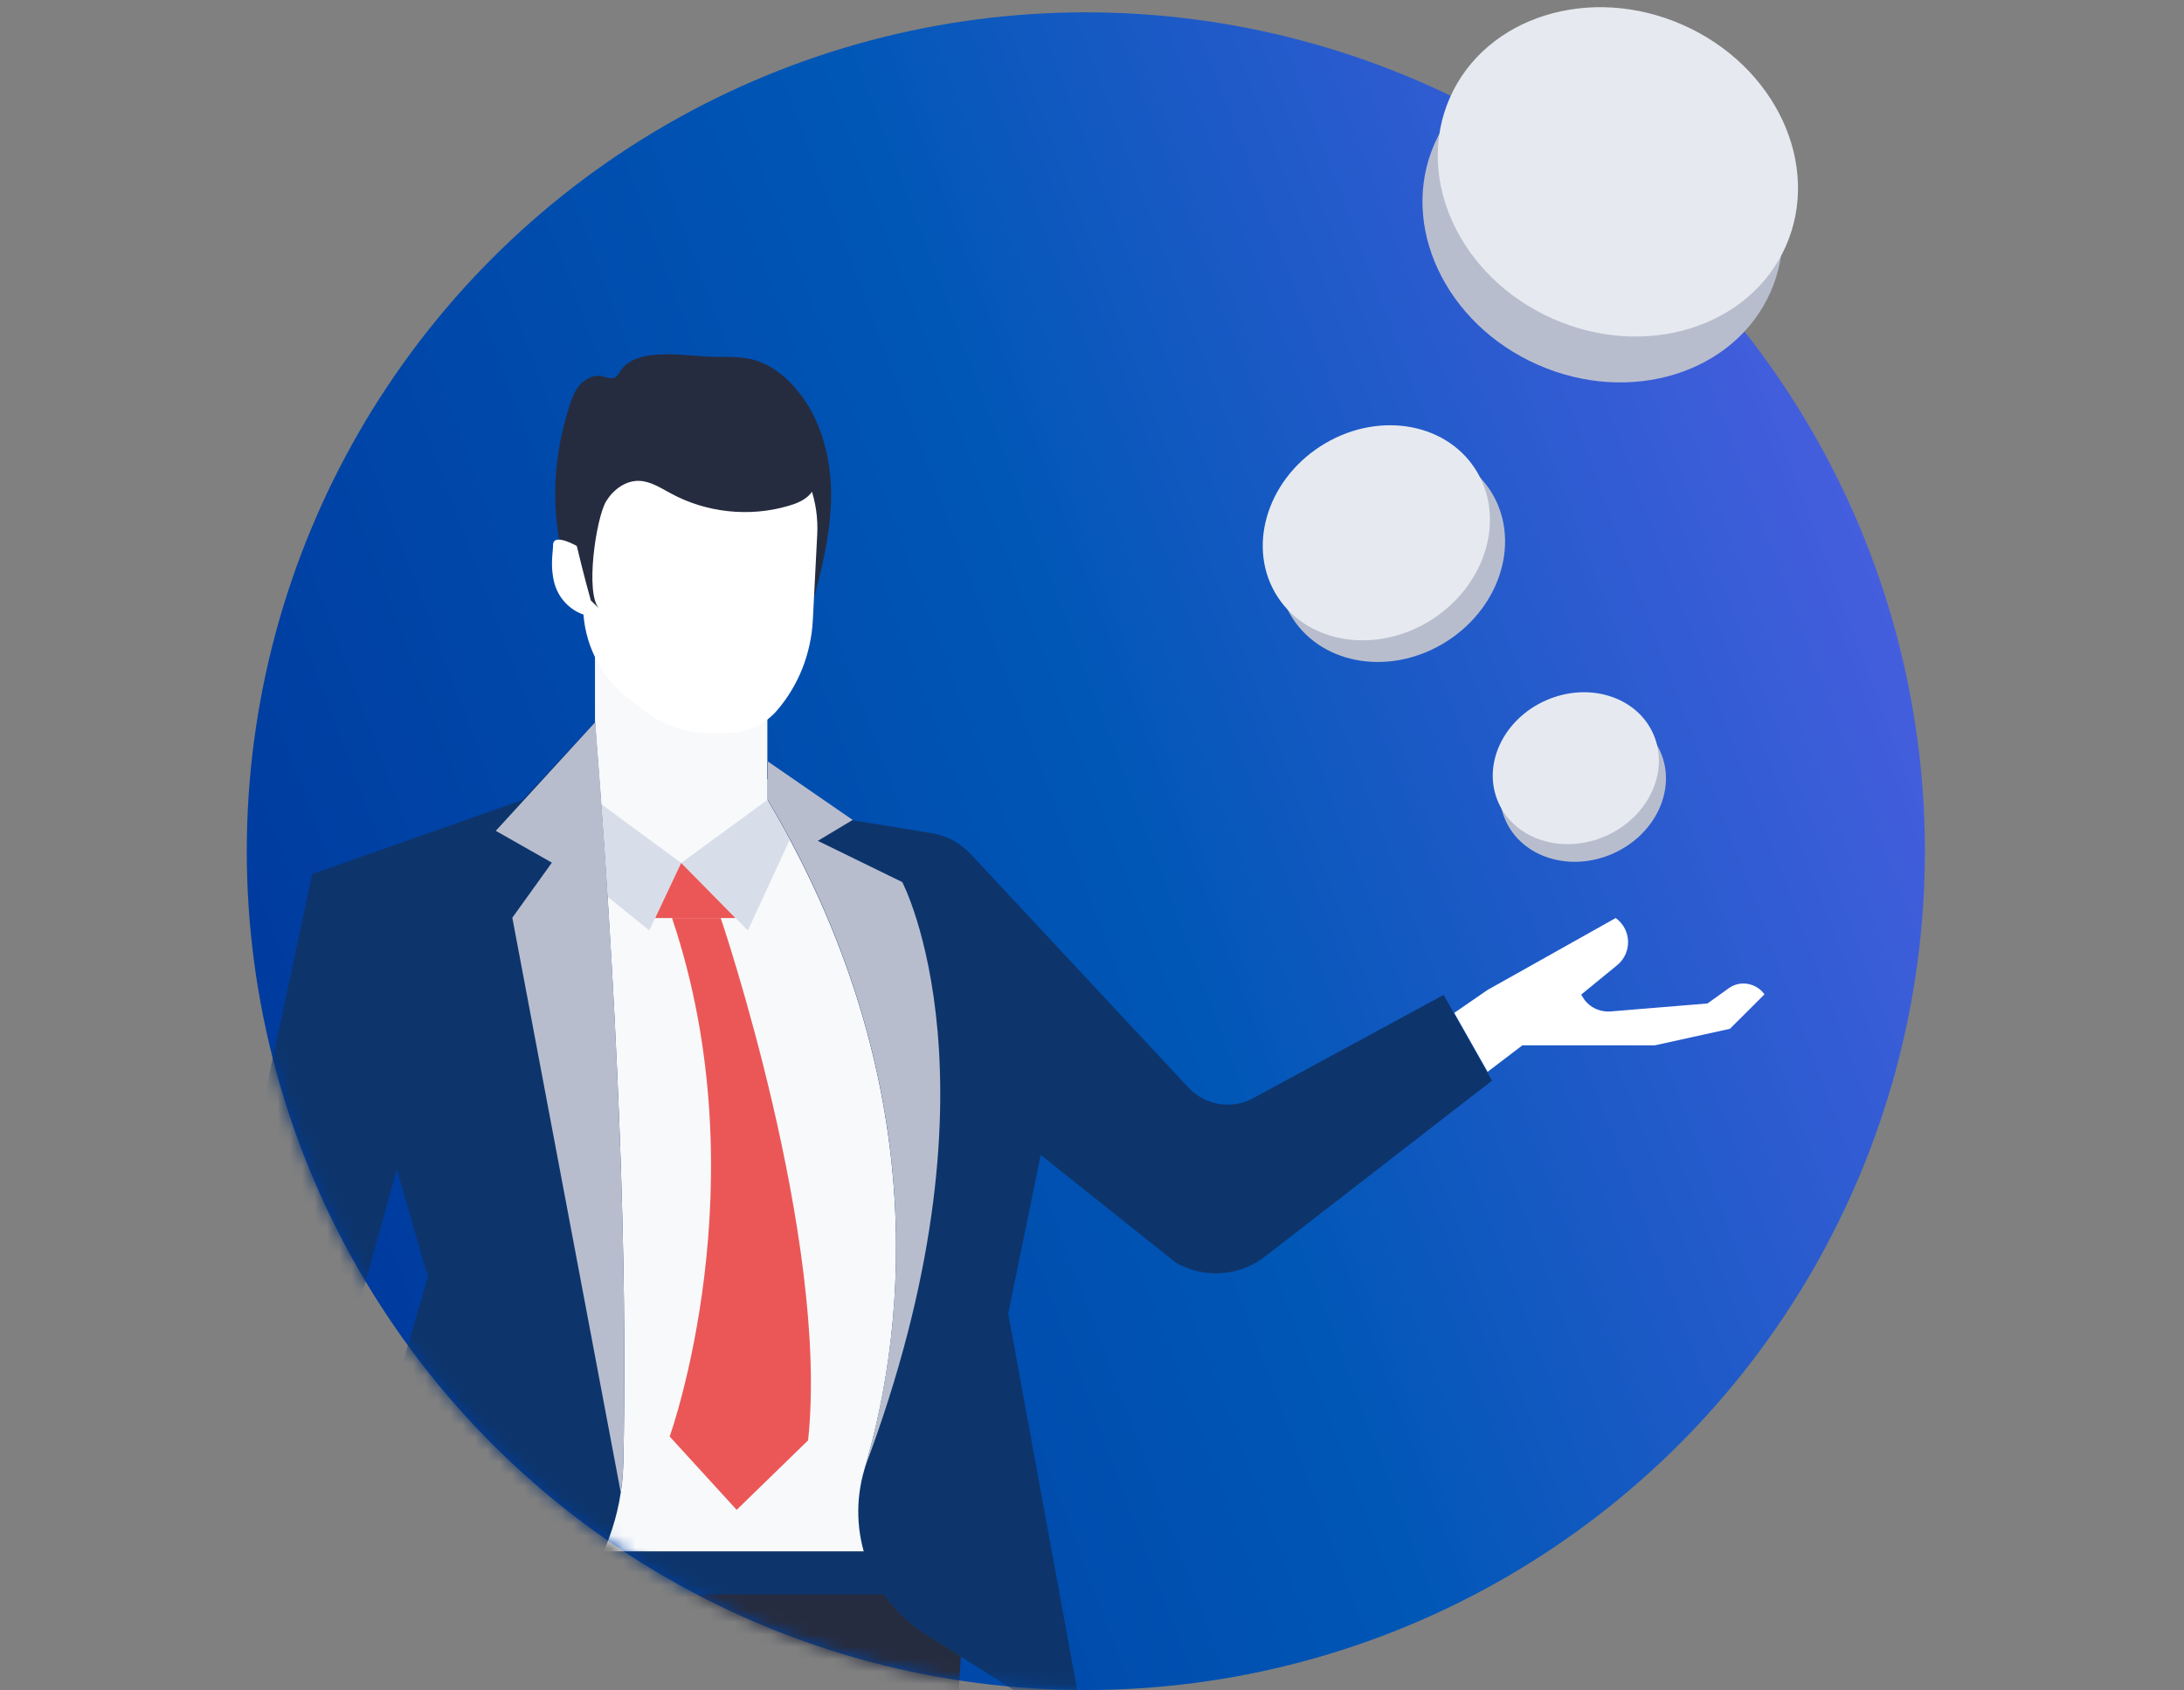 <svg width="177" height="137" viewBox="0 0 177 137" fill="none" xmlns="http://www.w3.org/2000/svg">
<rect x="0" y="0" width="177" height="137" fill="#808080" stroke="none"/>
<circle cx="88" cy="69" r="68" fill="url(#paint0_linear)"/>
<mask id="mask0" mask-type="alpha" maskUnits="userSpaceOnUse" x="20" y="1" width="136" height="136">
<circle cx="88" cy="69" r="68" fill="url(#paint1_linear)"/>
</mask>
<g mask="url(#mask0)">
<path d="M39.152 134.956H76.184V78.502L60.898 61.738L39.152 66.252V134.956Z" fill="#F7F9FB"/>
<path d="M36.234 125.786L36.569 145.87H77.141L78.409 125.786H36.234Z" fill="#262C40"/>
<path d="M39.059 129.251H78.412V125.764H39.059V129.251Z" fill="#0D356C"/>
<path d="M48.219 64.843L55.204 69.954L62.19 64.843V53.166H48.219V64.843Z" fill="#F7F9FB"/>
<path d="M64.702 53.093C64.702 53.07 64.726 53.07 64.726 53.046C64.773 53.022 64.797 52.998 64.845 52.974L64.702 53.093Z" fill="#FF5722"/>
<path d="M44.989 40.127C44.989 37.738 45.372 35.327 46.138 32.938C46.329 32.318 46.568 31.697 46.975 31.219C47.405 30.718 48.051 30.383 48.673 30.479C49.08 30.55 49.535 30.789 49.87 30.574C50.061 30.455 50.157 30.264 50.276 30.073C51.64 27.971 55.97 28.95 58.027 28.927C59.199 28.927 60.419 28.903 61.52 29.309C62.357 29.619 63.123 30.144 63.768 30.741C66.328 33.13 67.381 36.759 67.357 40.246C67.333 42.849 66.783 45.404 66.113 47.911C65.634 49.727 65.467 52.425 63.768 53.571C62.548 54.407 60.969 55.028 59.51 55.338C58.027 55.649 56.472 55.553 54.965 55.482C53.051 55.386 50.946 55.195 49.606 53.81C49.08 53.261 48.745 52.592 48.41 51.923C47.956 51.04 47.501 50.156 47.047 49.273C46.688 48.58 46.353 47.888 46.114 47.171C45.396 44.831 45.013 42.491 44.989 40.127Z" fill="#262C40"/>
<path d="M46.879 44.33C46.879 44.33 44.822 43.112 44.822 44.186C44.822 44.807 44.559 45.882 44.942 47.315C45.277 48.485 46.138 49.416 47.286 49.822L48.602 46.479L46.879 44.33Z" fill="white"/>
<path d="M66.232 43.303L65.874 50.3C65.73 52.974 64.725 55.553 62.979 57.583C61.974 58.754 60.515 59.422 58.984 59.422H57.429C55.635 59.422 53.912 58.849 52.477 57.798L51.137 56.795C48.913 55.148 47.501 52.592 47.286 49.822L46.807 43.661C46.544 40.294 48.027 37.022 50.778 35.04C52.525 33.798 54.75 32.843 57.405 33.034C62.644 33.392 66.496 38.073 66.232 43.303Z" fill="white"/>
<path d="M62.19 61.738L69.079 66.49L75.514 67.541C76.71 67.732 77.811 68.329 78.648 69.213L96.327 88.174C97.667 89.607 99.82 89.965 101.542 89.034L116.996 80.652L120.919 87.601L102.523 101.858C100.442 103.481 97.595 103.673 95.298 102.359L84.342 93.619L81.71 106.49L87.978 140.687L74.988 132.472C70.514 129.631 68.553 124.186 70.06 119.099C73.672 106.92 75.275 86.885 62.213 64.867V61.738H62.19Z" fill="#0D356C"/>
<path d="M120.561 86.885L123.384 84.736H134.125L140.201 83.398L143 80.605C142.33 79.673 141.014 79.434 140.081 80.127L138.383 81.345L130.536 81.99C129.603 82.061 128.718 81.608 128.264 80.819L128.144 80.628L131.063 78.24C132.283 77.237 132.235 75.351 130.943 74.419L120.561 80.246L117.857 82.109L120.561 86.885Z" fill="white"/>
<path d="M55.204 69.954L60.611 75.423L64.008 68.067L62.19 64.844L55.204 69.954Z" fill="#D7DEE9"/>
<path d="M55.204 69.953L52.621 75.422L49.248 72.7L48.745 65.201L55.204 69.953Z" fill="#D7DEE9"/>
<path d="M55.204 69.954L59.606 74.419H53.099L55.204 69.954Z" fill="#EB5757"/>
<path fill-rule="evenodd" clip-rule="evenodd" d="M42.358 64.843L48.219 58.562C50.516 87.338 50.779 106.777 50.516 118.598C50.324 127.171 44.343 134.502 35.995 136.437L29.756 137.889L30.062 143.648L22 143.505L17 109.595L25.291 70.908L25.277 70.861L42.358 64.843ZM32.161 94.781L28.22 108.974L28.963 122.976L34.679 103.529L32.161 94.781Z" fill="#0D356C"/>
<path d="M58.41 74.419C58.41 74.419 67.237 100.401 65.491 116.76L59.702 122.395L54.272 116.449C54.272 116.449 61.688 95.864 54.463 74.419H58.41Z" fill="#EB5757"/>
<path d="M50.516 118.598C50.516 119.004 50.468 119.41 50.444 119.792L50.348 120.7C50.348 120.771 50.324 120.867 50.3 120.939L41.521 74.395L44.726 69.93L40.181 67.351L48.243 58.539C50.516 87.339 50.779 106.777 50.516 118.598Z" fill="#B8BDCE"/>
<path d="M73.122 71.505C73.122 71.505 81.782 87.935 70.06 119.052C73.672 106.872 75.275 86.837 62.213 64.819V61.714L69.103 66.467L66.28 68.162L73.122 71.505Z" fill="#B8BDCE"/>
<path d="M63.194 31.697C61.496 30.55 59.63 30.312 57.477 30.598C54.989 30.909 52.764 31.482 50.516 32.604C48.267 33.727 46.377 35.78 45.994 38.264C45.755 39.768 46.066 41.297 46.401 42.777C46.855 44.759 47.334 46.718 47.884 48.676L48.578 49.344C47.382 48.198 48.315 41.941 49.128 40.628C49.702 39.697 50.683 38.956 51.783 38.98C52.716 39.004 53.53 39.553 54.343 39.983C57.214 41.559 60.73 41.941 63.888 41.01C64.462 40.843 65.037 40.628 65.491 40.222C66.041 39.721 66.328 38.98 66.448 38.24C66.759 36.258 65.898 34.18 64.462 32.771C64.056 32.318 63.625 31.983 63.194 31.697Z" fill="#262C40"/>
</g>
<ellipse cx="129.88" cy="17.652" rx="14.883" ry="13.023" transform="rotate(23.87 129.88 17.652)" fill="#B8BDCE"/>
<ellipse cx="131.12" cy="13.931" rx="14.883" ry="13.023" transform="rotate(23.87 131.12 13.931)" fill="#E6EAF0"/>
<ellipse rx="6.867" ry="6.008" transform="matrix(-0.914 0.405 0.405 0.914 128.283 63.705)" fill="#B8BDCE"/>
<ellipse rx="6.867" ry="6.008" transform="matrix(-0.914 0.405 0.405 0.914 127.711 62.273)" fill="#E6EAF0"/>
<ellipse cx="112.772" cy="44.946" rx="9.54" ry="8.348" transform="rotate(-32.878 112.772 44.946)" fill="#B8BDCE"/>
<ellipse cx="111.544" cy="43.19" rx="9.54" ry="8.348" transform="rotate(-32.878 111.544 43.19)" fill="#E6EAF0"/>
<defs>
<linearGradient id="paint0_linear" x1="20" y1="137" x2="183.942" y2="75.572" gradientUnits="userSpaceOnUse">
<stop stop-color="#003399"/>
<stop offset="0.521" stop-color="#0057B6"/>
<stop offset="1" stop-color="#5960EA"/>
</linearGradient>
<linearGradient id="paint1_linear" x1="20" y1="137" x2="183.942" y2="75.572" gradientUnits="userSpaceOnUse">
<stop stop-color="#003399"/>
<stop offset="0.521" stop-color="#0057B6"/>
<stop offset="1" stop-color="#5960EA"/>
</linearGradient>
</defs>
</svg>
